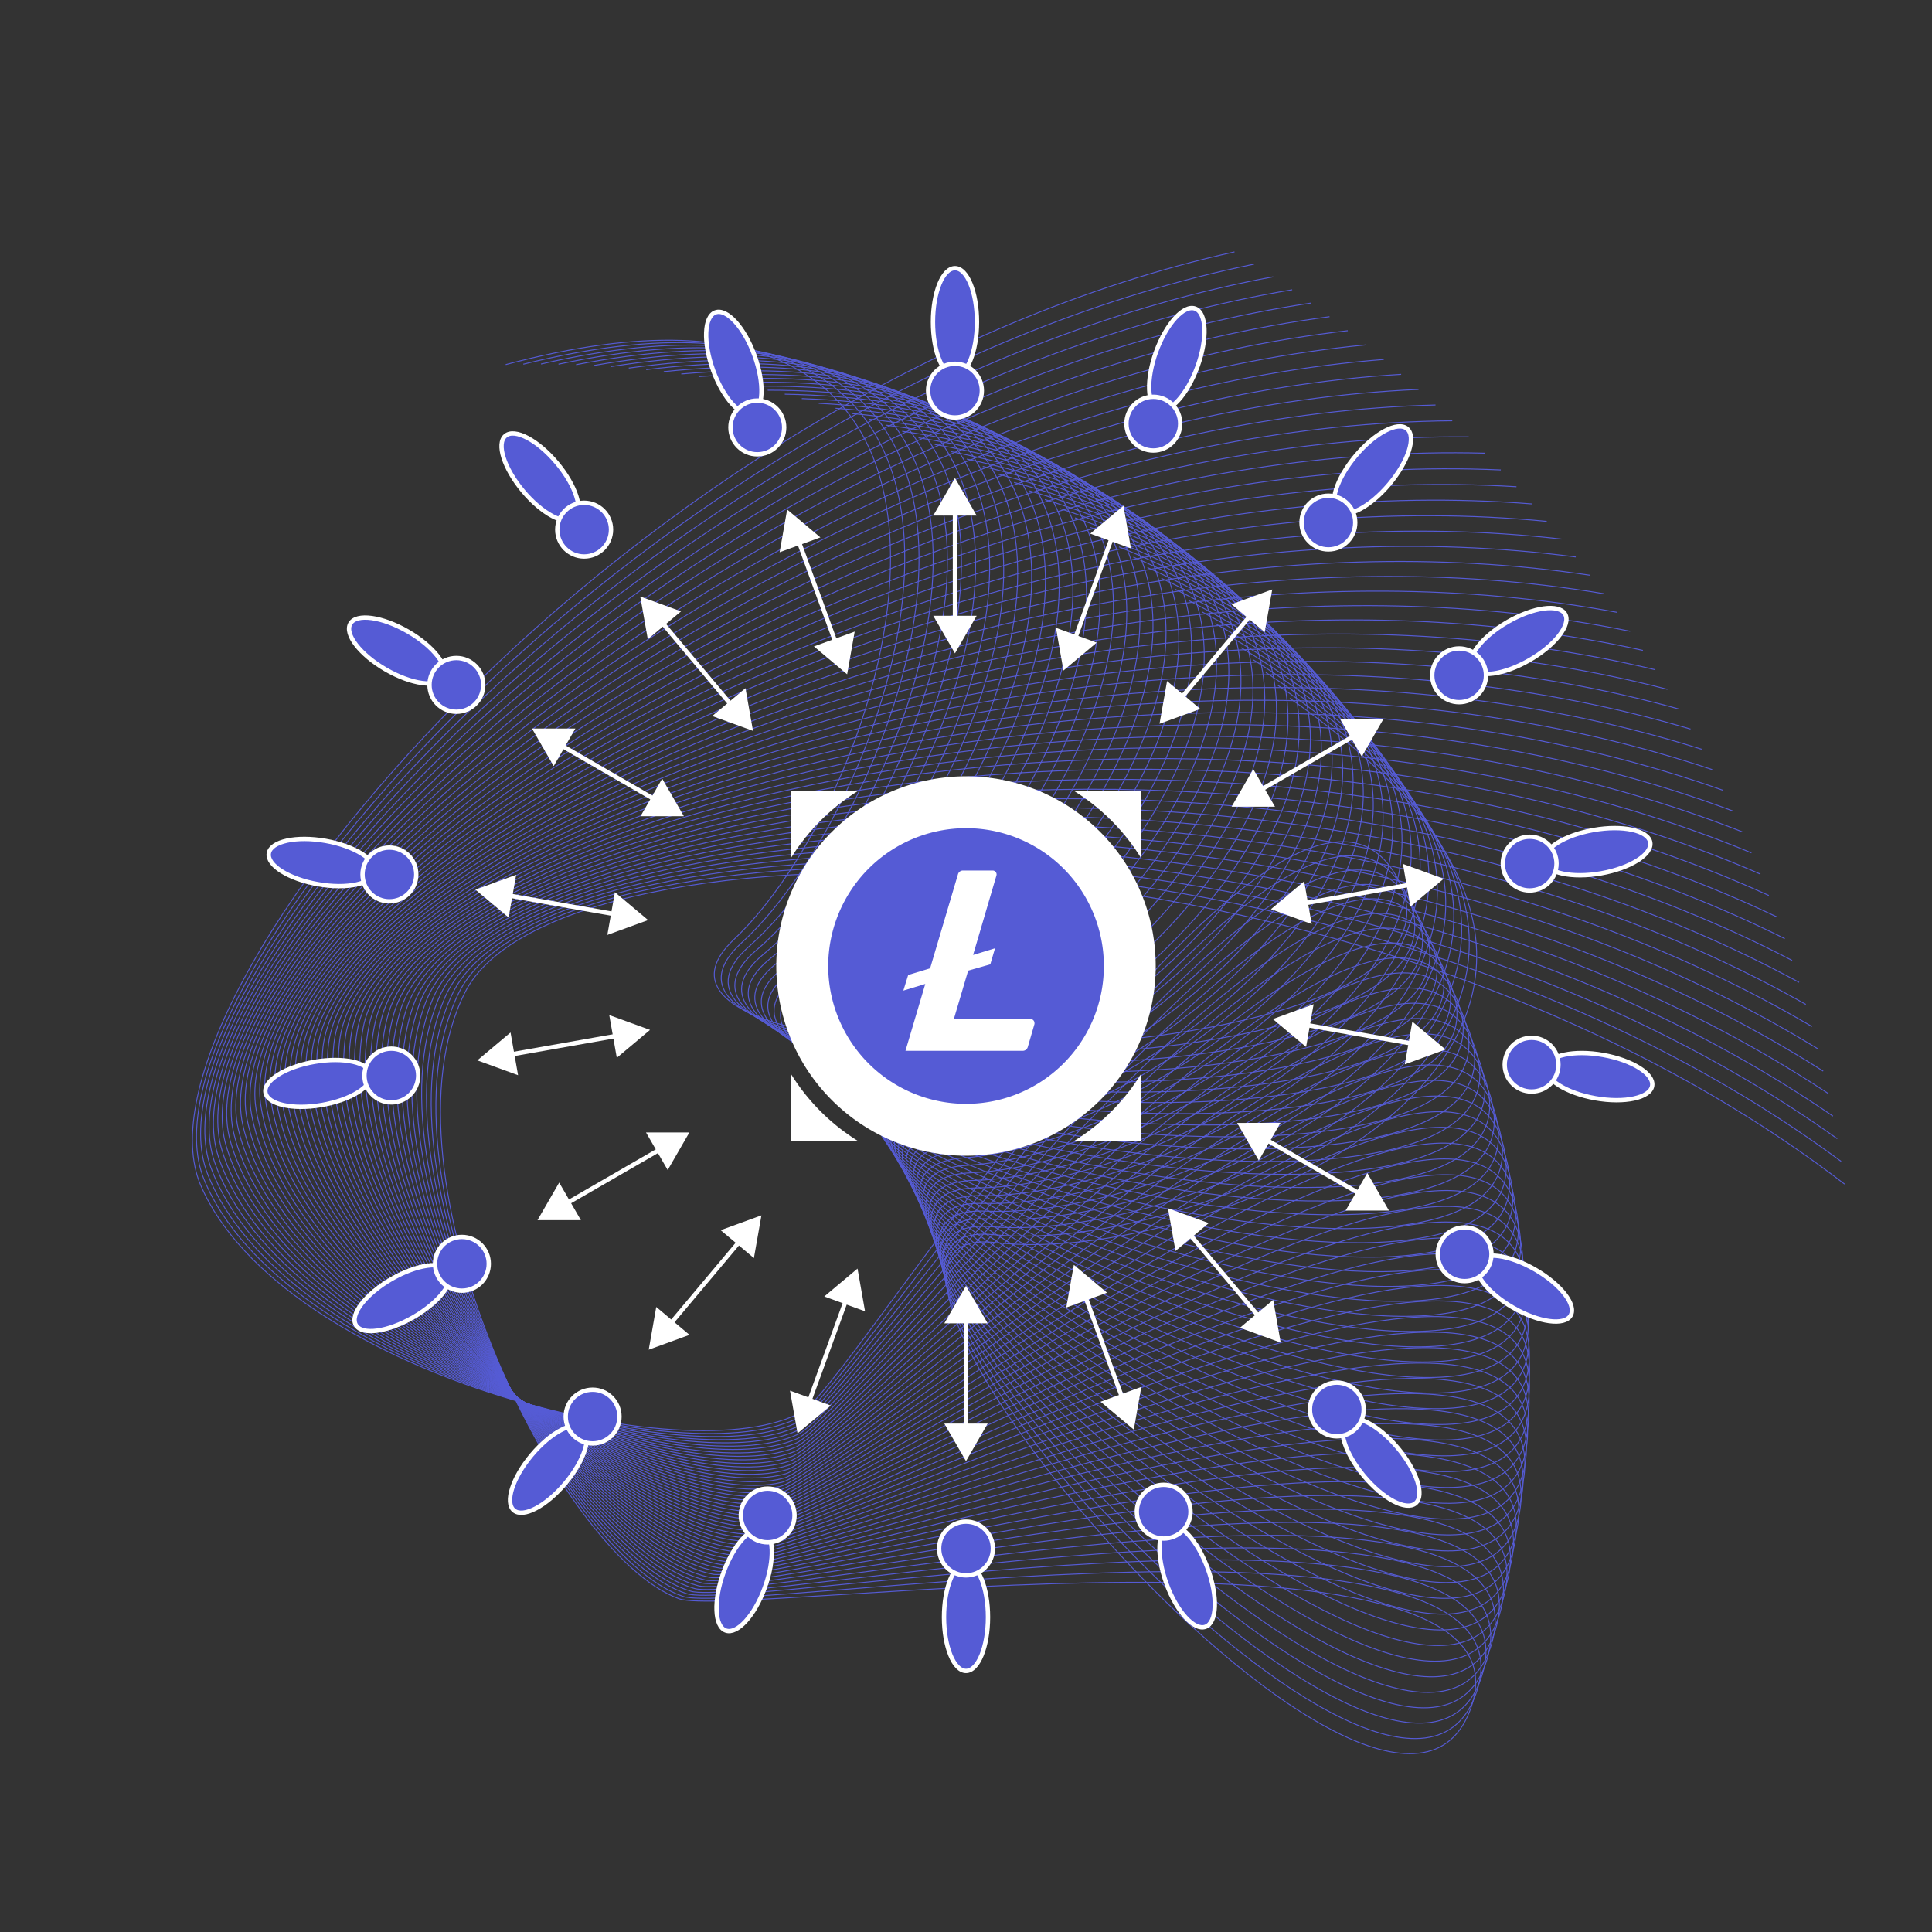 <svg xmlns="http://www.w3.org/2000/svg" width="888" height="888" viewBox="0 0 888 888">
  <rect x="0" y="0" width="888" height="888" fill="#333333" stroke="none"/>
  <title>CrowdFunding copy</title>
  <g>
    <path d="M847.83,544.25C622.2,371,255.63,372.68,213.73,456.1s42.45,258.52,98.35,278.72c25.79,9.32,403.81-46.89,363.13,52.44S353.94,559.07,457.84,571.14s351-98.48,135-250.2" style="fill: none;stroke: #555bd5;stroke-miterlimit: 10;stroke-width: 0.424px"/>
    <path d="M846.23,533.8C617.61,364.52,251.12,372.59,210.68,456.73s47,257.74,103.21,277c25.95,8.87,402.93-53.94,364,46.1S352.68,557.24,456.77,567.5,806,462.9,587.37,315" style="fill: none;stroke: #555bd5;stroke-miterlimit: 10;stroke-width: 0.424px"/>
    <path d="M844.45,523.38c-231.54-165.27-597.83-150.81-636.8-66s51.45,256.88,108,275.12c26.1,8.41,401.94-61,364.75,39.74s-329-216.85-224.79-208.41S803,453.19,581.81,309.1" style="fill: none;stroke: #555bd5;stroke-miterlimit: 10;stroke-width: 0.424px"/>
    <path d="M842.48,513c-234.39-161.2-600.37-140.35-637.84-54.85s55.92,256,112.8,273.19c26.24,8,400.81-68,365.38,33.37S350.05,553.64,454.44,560.25s345.33-116.71,121.7-256.92" style="fill: none;stroke: #555bd5;stroke-miterlimit: 10;stroke-width: 0.424px"/>
    <path d="M840.34,502.63c-237.17-157.08-602.73-129.84-638.71-43.7S262,713.86,319.19,730.11c26.37,7.5,399.56-75,365.9,27S348.69,551.87,453.18,556.67s343.24-122.73,117.2-259" style="fill: none;stroke: #555bd5;stroke-miterlimit: 10;stroke-width: 0.424px"/>
    <path d="M838,492.32C598.14,339.4,233.11,373,198.64,459.77S263.46,713.6,320.91,728.85c26.51,7,398.19-81.91,366.32,20.6S347.3,550.13,451.85,553.1s341-128.7,112.67-261" style="fill: none;stroke: #555bd5;stroke-miterlimit: 10;stroke-width: 0.424px"/>
    <path d="M835.51,482.05C593,333.33,228.62,373.31,195.66,460.66s69.25,252.66,127,266.91c26.63,6.57,396.7-88.85,366.63,14.2S345.88,548.41,450.47,549.56,789.21,414.93,558.56,286.62" style="fill: none;stroke: #555bd5;stroke-miterlimit: 10;stroke-width: 0.424px"/>
    <path d="M832.83,471.82c-245.07-144.46-608.7-98.13-640.12-10.22S266.35,713,324.29,726.26c26.74,6.1,395.09-95.76,366.82,7.8S344.43,546.72,449,546,785.37,405.52,552.51,281.25" style="fill: none;stroke: #555bd5;stroke-miterlimit: 10;stroke-width: 0.424px"/>
    <path d="M830,461.64c-247.54-140.16-610.31-87.49-640.2,1s78,250.09,136.19,262.31c26.84,5.64,393.36-102.63,366.9,1.4S343,545.05,447.51,542.55,781.36,396.18,546.36,276" style="fill: none;stroke: #555bd5;stroke-miterlimit: 10;stroke-width: 0.424px"/>
    <path d="M826.92,451.51C577,315.7,215.17,374.69,186.84,463.64s82.37,248.7,140.74,259.9c26.93,5.17,391.51-109.48,366.87-5s-353-175.13-248.51-179.46,331.24-152.17,94.19-268.24" style="fill: none;stroke: #555bd5;stroke-miterlimit: 10;stroke-width: 0.424px"/>
    <path d="M823.71,441.44c-252.29-131.43-613-66.13-639.78,23.3S270.63,712,329.19,722.14c27,4.7,389.54-116.3,366.72-11.41S339.9,541.8,444.32,535.64,772.85,377.72,533.8,265.8" style="fill: none;stroke: #555bd5;stroke-miterlimit: 10;stroke-width: 0.424px"/>
    <path d="M820.32,431.42c-254.55-127-614.06-55.42-639.27,34.46s91,245.67,149.72,254.84c27.1,4.22,387.45-123.09,366.47-17.81S338.33,540.21,442.63,532.24,768.35,368.6,527.39,260.87" style="fill: none;stroke: #555bd5;stroke-miterlimit: 10;stroke-width: 0.424px"/>
    <path d="M816.75,421.47C560,298.92,201.82,376.77,178.18,467.08s95.28,244,154.15,252.18c27.17,3.75,385.24-129.83,366.1-24.2S336.74,538.65,440.88,528.86s322.82-169.3,80-272.8" style="fill: none;stroke: #555bd5;stroke-miterlimit: 10;stroke-width: 0.424px"/>
    <path d="M813,411.58c-258.83-118-615.62-34-637.69,56.75s99.53,242.34,158.54,249.45c27.22,3.28,382.91-136.53,365.62-30.59S335.12,537.12,439.07,525.51,758.89,350.6,514.31,251.36" style="fill: none;stroke: #555bd5;stroke-miterlimit: 10;stroke-width: 0.424px"/>
    <path d="M809.11,401.75C548.26,288.24,193,378.54,172.51,469.62S276.25,710.19,335.37,716.27c27.28,2.8,380.48-143.19,365-37S333.47,535.62,437.21,522.2s316.71-180.47,70.44-275.43" style="fill: none;stroke: #555bd5;stroke-miterlimit: 10;stroke-width: 0.424px"/>
    <path d="M805,392C542.24,283.06,188.6,379.54,169.71,471S277.63,709.69,336.85,714.74c27.33,2.32,377.92-149.81,364.34-43.33S331.8,534.14,435.29,518.91,748.8,333,500.91,242.3" style="fill: none;stroke: #555bd5;stroke-miterlimit: 10;stroke-width: 0.424px"/>
    <path d="M800.77,382.32c-264.64-104.34-616.55-1.7-633.83,90S279,709.17,338.31,713.18C365.67,715,713.55,556.79,701.83,663.5S330.1,532.7,433.31,515.66,743.53,324.26,494.1,238" style="fill: none;stroke: #555bd5;stroke-miterlimit: 10;stroke-width: 0.424px"/>
    <path d="M796.36,372.71c-266.43-99.7-616.49,9.07-632.17,101.1S280.37,708.62,339.73,711.59c27.39,1.37,372.46-162.91,362.6-56s-374-124.29-271.06-143.12,306.84-196.79,55.94-278.73" style="fill: none;stroke: #555bd5;stroke-miterlimit: 10;stroke-width: 0.424px"/>
    <path d="M791.77,363.18C523.64,268.14,175.53,383,161.46,475.3S281.72,708,341.13,710c27.41.89,369.56-169.38,361.57-62.34S326.63,529.9,429.18,509.27s303.35-202.11,51.06-279.66" style="fill: none;stroke: #555bd5;stroke-miterlimit: 10;stroke-width: 0.424px"/>
    <path d="M787,353.74c-269.75-90.35-615.8,30.57-628.26,123.09S283.07,707.45,342.5,708.35c27.42.41,366.55-175.81,360.42-68.64S324.86,528.54,427,506.13s299.78-207.37,46.18-280.51" style="fill: none;stroke: #555bd5;stroke-miterlimit: 10;stroke-width: 0.424px"/>
    <path d="M782.1,344.38c-271.28-85.63-615.17,41.31-626,134S284.4,706.83,343.84,706.69c27.42-.06,363.42-182.18,359.17-74.92S323.07,527.22,424.83,503,721,290.45,466.1,221.75" style="fill: none;stroke: #555bd5;stroke-miterlimit: 10;stroke-width: 0.424px"/>
    <path d="M777,335.1c-272.73-80.88-614.35,52-623.57,145s132.28,226.13,191.7,225c27.42-.54,360.19-188.5,357.81-81.18S321.25,525.93,422.58,500s292.36-217.72,36.35-282" style="fill: none;stroke: #555bd5;stroke-miterlimit: 10;stroke-width: 0.424px"/>
    <path d="M771.79,325.92c-274.11-76.11-613.36,62.76-621,155.8S287,705.52,346.43,703.3c27.41-1,356.85-194.75,356.34-87.4S319.41,524.67,420.27,497,708.78,274.16,451.7,214.4" style="fill: none;stroke: #555bd5;stroke-miterlimit: 10;stroke-width: 0.424px"/>
    <path d="M766.39,316.83C491,245.52,154.22,390.28,148.25,483.45S288.34,704.83,347.69,701.58c27.38-1.5,353.39-201,354.75-93.61S317.55,523.45,417.91,494s284.58-227.78,26.49-283" style="fill: none;stroke: #555bd5;stroke-miterlimit: 10;stroke-width: 0.424px"/>
    <path d="M760.83,307.83C484.24,241.34,150,392,145.69,485.21s143.94,218.9,203.22,214.62c27.35-2,349.83-207.08,353.07-99.79S315.67,522.25,415.5,491,696.06,258.3,437,207.55" style="fill: none;stroke: #555bd5;stroke-miterlimit: 10;stroke-width: 0.424px"/>
    <path d="M755.12,298.93C477.41,237.28,145.89,393.71,143.17,487s147.73,216.36,206.93,211c27.31-2.45,346.16-213.16,351.27-105.93s-387.6-71-288.34-104,276.46-237.58,16.6-283.8" style="fill: none;stroke: #555bd5;stroke-miterlimit: 10;stroke-width: 0.424px"/>
    <path d="M749.25,290.14c-278.74-56.8-607.48,105.39-608.57,198.74S292.16,702.62,351.26,696.27c27.27-2.93,342.39-219.16,349.37-112s-388.79-64.27-290.11-99S682.79,242.9,422.16,201.21" style="fill: none;stroke: #555bd5;stroke-miterlimit: 10;stroke-width: 0.424px"/>
    <path d="M743.23,281.44c-279.69-51.92-605.55,116-605,209.34S293.41,701.84,352.39,694.47c27.21-3.41,338.51-225.11,347.36-118.13S309.9,518.87,408,482.46s268-247.09,6.68-284.22" style="fill: none;stroke: #555bd5;stroke-miterlimit: 10;stroke-width: 0.424px"/>
    <path d="M737.06,272.86c-280.56-47-603.43,126.53-601.27,219.86S294.65,701,353.49,692.64c27.14-3.88,334.53-231,345.25-124.18s-390.8-50.65-293.39-88.77S669,228,407.07,195.4" style="fill: none;stroke: #555bd5;stroke-miterlimit: 10;stroke-width: 0.424px"/>
    <path d="M730.74,264.38c-281.33-42.13-601.13,137-597.34,230.32S295.87,700.22,354.55,690.79C381.63,686.44,685,454,697.58,560.61S306,516.78,402.69,477,661.9,220.69,399.45,192.7" style="fill: none;stroke: #555bd5;stroke-miterlimit: 10;stroke-width: 0.424px"/>
    <path d="M724.27,256c-282-37.21-598.65,147.52-593.22,240.71s166,202.66,224.53,192.2c27-4.82,326.27-242.51,340.71-136.14S304,515.79,400,474.3s254.7-260.77-8.2-284.18" style="fill: none;stroke: #555bd5;stroke-miterlimit: 10;stroke-width: 0.424px"/>
    <path d="M717.66,247.76c-282.63-32.29-596,157.94-588.93,251S298.27,698.52,356.58,687c26.91-5.29,322-248.17,338.28-142.07S302,514.84,397.23,471.67s250.11-265.17-13.16-284" style="fill: none;stroke: #555bd5;stroke-miterlimit: 10;stroke-width: 0.424px"/>
    <path d="M710.91,239.63C427.75,212.27,117.77,407.94,126.44,500.89s173,196.74,231.11,184.25c26.81-5.76,317.6-253.76,335.75-147.95S299.92,513.92,394.43,469.1s245.45-269.5-18.11-283.72" style="fill: none;stroke: #555bd5;stroke-miterlimit: 10;stroke-width: 0.424px"/>
    <path d="M704,231.61C420.42,209.2,113.9,410.25,124.2,503S300.6,696.73,358.48,683.22C385.19,677,671.61,424,691.6,529.43s-393.73-16.4-300-62.86,240.7-273.74-23.07-283.36" style="fill: none;stroke: #555bd5;stroke-miterlimit: 10;stroke-width: 0.424px"/>
    <path d="M697,223.72C413,206.26,110.08,412.63,122,505.22S301.75,695.8,359.38,681.29C386,674.6,667.94,416.61,689.76,521.71s-393.95-9.53-301.06-57.62,235.89-277.9-28-282.91" style="fill: none;stroke: #555bd5;stroke-miterlimit: 10;stroke-width: 0.424px"/>
    <path d="M689.81,216c-284.2-12.5-583.52,199.12-570,291.49s183.05,187.42,240.43,171.9c26.47-7.16,303.89-270,327.54-165.32s-394-2.65-302-52.36,231-282-32.94-282.37" style="fill: none;stroke: #555bd5;stroke-miterlimit: 10;stroke-width: 0.424px"/>
    <path d="M682.5,208.3c-284.37-7.53-579.95,209.28-564.81,301.4S304,693.89,361.08,677.38c26.35-7.62,299.13-275.29,324.61-171s-394,4.22-302.89-47.08,226.05-286-37.86-281.76" style="fill: none;stroke: #555bd5;stroke-miterlimit: 10;stroke-width: 0.424px"/>
    <path d="M675.06,200.79C390.6,198.22,98.85,420.16,115.59,512S305.08,692.91,361.88,675.4c26.21-8.08,294.28-280.47,321.57-176.65S289.55,509.85,379.79,457,600.81,167.1,337,175.91" style="fill: none;stroke: #555bd5;stroke-miterlimit: 10;stroke-width: 0.424px"/>
    <path d="M667.5,193.4C383,195.8,95.2,422.8,113.54,514.33s192.62,177.58,249.1,159.08C388.7,664.88,652,387.85,681.08,491.17s-393.65,18-304.34-36.47S592.67,161,329.07,174.43" style="fill: none;stroke: #555bd5;stroke-miterlimit: 10;stroke-width: 0.424px"/>
    <path d="M659.8,186.15C375.42,193.51,91.6,425.5,111.53,516.7S307.22,690.89,363.37,671.41c25.91-9,284.31-290.57,315.21-187.77S285.3,508.48,373.65,452.48s210.77-297.4-52.56-279.39" style="fill: none;stroke: #555bd5;stroke-miterlimit: 10;stroke-width: 0.424px"/>
    <path d="M652,179C367.77,191.36,88,428.26,109.56,519.1s198.7,170.75,254.5,150.29C389.81,660,643.26,373.9,676,476.15s-392.78,31.7-305.43-25.83,205.55-301-57.43-278.44" style="fill: none;stroke: #555bd5;stroke-miterlimit: 10;stroke-width: 0.424px"/>
    <path d="M644,172.06c-283.94,17.28-559.5,259-536.39,349.48S309.28,688.79,364.72,667.36c25.58-9.88,274-300.31,308.47-198.65S281,507.26,367.35,448.21s200.27-304.58-62.27-277.39" style="fill: none;stroke: #555bd5;stroke-miterlimit: 10;stroke-width: 0.424px"/>
    <path d="M636,165.22C352.37,187.45,81.07,434,105.75,524S310.29,687.72,365.34,665.32c25.41-10.33,268.72-305.05,305-204s-391.44,45.39-306.15-15.16S559.07,138.13,297,169.9" style="fill: none;stroke: #555bd5;stroke-miterlimit: 10;stroke-width: 0.424px"/>
    <path d="M627.79,158.52c-283.17,27.18-550.13,278.4-523.88,368s207.36,160.11,262,136.76C391.15,652.5,629.28,353.58,667.28,454s-390.59,52.22-306.37-9.81,189.51-311.38-71.92-275" style="fill: none;stroke: #555bd5;stroke-miterlimit: 10;stroke-width: 0.424px"/>
    <path d="M619.49,152C336.84,184.08,74.31,439.93,102.12,529S312.24,685.51,366.48,661.21C391.51,650,624.39,347,664.13,446.69s-389.62,59-306.49-4.47,184.05-314.64-76.71-273.75" style="fill: none;stroke: #555bd5;stroke-miterlimit: 10;stroke-width: 0.424px"/>
    <path d="M611.08,145.56C329,182.61,71,443,100.37,531.61S313.19,684.39,367,659.15c24.82-11.65,252.38-318.7,293.86-219.69s-388.53,65.81-306.53.88S532.86,122.54,272.86,168" style="fill: none;stroke: #555bd5;stroke-miterlimit: 10;stroke-width: 0.424px"/>
    <path d="M602.56,139.3c-281.36,42-534.8,306.81-503.9,394.9s215.45,149,268.81,122.87C392.09,645,614.26,334,657.45,432.28S270.13,504.87,351,438.52s173-320.87-86.21-270.91" style="fill: none;stroke: #555bd5;stroke-miterlimit: 10;stroke-width: 0.424px"/>
    <path d="M593.93,133.19C313.34,180.06,64.56,449.29,97,536.83S315,682.09,367.92,655c24.4-12.5,241.1-327.31,286-229.81s-386,79.34-306.31,11.58S515,112.91,256.7,167.39" style="fill: none;stroke: #555bd5;stroke-miterlimit: 10;stroke-width: 0.424px"/>
    <path d="M585.19,127.23C305.47,179,61.43,452.52,95.38,539.48S315.91,680.91,368.32,652.89c24.19-12.93,235.36-331.47,282-234.77s-384.55,86.06-306.06,16.93,161.66-326.72-95.61-267.73" style="fill: none;stroke: #555bd5;stroke-miterlimit: 10;stroke-width: 0.424px"/>
    <path d="M576.35,121.43c-278.78,56.63-518,334.38-482.54,420.73s223,137.56,274.88,108.63c24-13.35,229.54-335.53,277.82-239.65s-383,92.75-305.72,22.26,155.93-329.48-100.27-266" style="fill: none;stroke: #555bd5;stroke-miterlimit: 10;stroke-width: 0.424px"/>
    <path d="M567.41,115.78C289.67,177.27,55.32,459.15,92.29,544.87S317.62,678.52,369,648.68c23.72-13.76,223.65-339.48,273.6-244.46s-381.32,99.43-305.28,27.6S487.49,99.66,232.44,167.58" style="fill: none;stroke: #555bd5;stroke-miterlimit: 10;stroke-width: 0.424px"/>
  </g>
  <g>
    <path d="M444,356.81A87.19,87.19,0,1,0,531.19,444h0A87.19,87.19,0,0,0,444,356.81Z" style="fill: #fff"/>
    <path d="M394.65,363.38H363.39v31.26A95.4,95.4,0,0,1,394.65,363.38Z" style="fill: #fff"/>
    <path d="M524.62,394.64V363.38H493.38A95.34,95.34,0,0,1,524.62,394.64Z" style="fill: #fff"/>
    <path d="M363.39,493.36v31.25h31.26A95.47,95.47,0,0,1,363.39,493.36Z" style="fill: #fff"/>
    <path d="M493.38,524.61h31.24V493.36A95.31,95.31,0,0,1,493.38,524.61Z" style="fill: #fff"/>
    <path d="M444,380.65A63.35,63.35,0,1,1,380.67,444h0A63.44,63.44,0,0,1,444,380.65" style="fill: #555bd5"/>
    <path d="M445,446.12l-6.58,22.24h35.25a1.83,1.83,0,0,1,1.8,1.81,2.09,2.09,0,0,1,0,.5l-3.07,10.56a2.41,2.41,0,0,1-2.32,1.75h-53.9l9.1-30.73L415.2,455.3l2.23-7.18,10.08-3.06,12.79-43.18a2.38,2.38,0,0,1,2.3-1.77h13.64a1.82,1.82,0,0,1,1.82,1.8,2.08,2.08,0,0,1-.07.5l-10.73,36.52,10.08-3.07-2.17,7.37Z" style="fill: #fff"/>
  </g>
  <g>
    <g>
      <ellipse cx="342.04" cy="726.21" rx="24.71" ry="10.11" transform="translate(-457.36 799.25) rotate(-70)" style="fill: #555bd5;stroke: #fff;stroke-miterlimit: 10;stroke-width: 2px"/>
      <circle cx="352.84" cy="696.55" r="12.35" style="fill: #555bd5;stroke: #fff;stroke-miterlimit: 10;stroke-width: 2px"/>
      <g>
        <line x1="389.23" y1="596.57" x2="371.48" y2="645.35" style="fill: none;stroke: #fff;stroke-miterlimit: 10;stroke-width: 2px"/>
        <polygon points="378.86 595.9 394.14 583.08 397.6 602.72 378.86 595.9" style="fill: #fff"/>
        <polygon points="363.1 639.19 366.57 658.83 381.84 646.02 363.1 639.19" style="fill: #fff"/>
      </g>
    </g>
    <g>
      <ellipse cx="252.08" cy="675.29" rx="24.71" ry="10.11" transform="translate(-427.25 434.32) rotate(-50)" style="fill: #555bd5;stroke: #fff;stroke-miterlimit: 10;stroke-width: 2px"/>
      <circle cx="272.37" cy="651.1" r="12.35" style="fill: #555bd5;stroke: #fff;stroke-miterlimit: 10;stroke-width: 2px"/>
      <g>
        <line x1="340.76" y1="569.6" x2="307.39" y2="609.36" style="fill: none;stroke: #fff;stroke-miterlimit: 10;stroke-width: 2px"/>
        <polygon points="331.24 565.43 349.98 558.61 346.52 578.25 331.24 565.43" style="fill: #fff"/>
        <polygon points="301.63 600.72 298.17 620.36 316.91 613.54 301.63 600.72" style="fill: #fff"/>
      </g>
    </g>
    <g>
      <ellipse cx="184.96" cy="596.66" rx="24.71" ry="10.11" transform="translate(-273.55 172.42) rotate(-30)" style="fill: #555bd5;stroke: #fff;stroke-miterlimit: 10;stroke-width: 2px"/>
      <circle cx="212.3" cy="580.88" r="12.35" style="fill: #555bd5;stroke: #fff;stroke-miterlimit: 10;stroke-width: 2px"/>
      <g>
        <line x1="304.43" y1="527.68" x2="259.48" y2="553.64" style="fill: none;stroke: #fff;stroke-miterlimit: 10;stroke-width: 2px"/>
        <polygon points="296.92 520.5 316.86 520.5 306.89 537.78 296.92 520.5" style="fill: #fff"/>
        <polygon points="257.02 543.54 247.05 560.81 266.99 560.81 257.02 543.54" style="fill: #fff"/>
      </g>
    </g>
    <g>
      <ellipse cx="148.77" cy="499.82" rx="24.71" ry="10.11" transform="matrix(0.98, -0.17, 0.17, 0.98, -84.53, 33.43)" style="fill: #555bd5;stroke: #fff;stroke-miterlimit: 10;stroke-width: 2px"/>
      <circle cx="179.86" cy="494.34" r="12.35" style="fill: #555bd5;stroke: #fff;stroke-miterlimit: 10;stroke-width: 2px"/>
      <g>
        <line x1="284.64" y1="475.87" x2="233.52" y2="484.88" style="fill: none;stroke: #fff;stroke-miterlimit: 10;stroke-width: 2px"/>
        <polygon points="280.03 466.55 298.77 473.37 283.5 486.19 280.03 466.55" style="fill: #fff"/>
        <polygon points="234.66 474.55 219.38 487.37 238.12 494.19 234.66 474.55" style="fill: #fff"/>
      </g>
    </g>
    <g>
      <ellipse cx="147.89" cy="396.45" rx="10.11" ry="24.71" transform="translate(-268.21 473.25) rotate(-80)" style="fill: #555bd5;stroke: #fff;stroke-miterlimit: 10;stroke-width: 2px"/>
      <circle cx="178.98" cy="401.93" r="12.35" style="fill: #555bd5;stroke: #fff;stroke-miterlimit: 10;stroke-width: 2px"/>
      <g>
        <line x1="283.76" y1="420.4" x2="232.64" y2="411.39" style="fill: none;stroke: #fff;stroke-miterlimit: 10;stroke-width: 2px"/>
        <polygon points="282.62 410.08 297.89 422.9 279.15 429.72 282.62 410.08" style="fill: #fff"/>
        <polygon points="237.24 402.08 218.5 408.9 233.78 421.72 237.24 402.08" style="fill: #fff"/>
      </g>
    </g>
    <g>
      <ellipse cx="182.42" cy="299.01" rx="10.11" ry="24.71" transform="translate(-167.74 307.48) rotate(-60)" style="fill: #555bd5;stroke: #fff;stroke-miterlimit: 10;stroke-width: 2px"/>
      <circle cx="209.76" cy="314.79" r="12.35" style="fill: #555bd5;stroke: #fff;stroke-miterlimit: 10;stroke-width: 2px"/>
      <g>
        <line x1="301.9" y1="367.99" x2="256.95" y2="342.03" style="fill: none;stroke: #fff;stroke-miterlimit: 10;stroke-width: 2px"/>
        <polygon points="304.36 357.89 314.33 375.16 294.39 375.17 304.36 357.89" style="fill: #fff"/>
        <polygon points="264.46 334.86 244.52 334.86 254.49 352.13 264.46 334.86" style="fill: #fff"/>
      </g>
    </g>
    <g>
      <ellipse cx="248.19" cy="219.25" rx="10.11" ry="24.71" transform="translate(-82.87 210.83) rotate(-40)" style="fill: #555bd5;stroke: #fff;stroke-miterlimit: 10;stroke-width: 2px"/>
      <circle cx="268.49" cy="243.43" r="12.35" style="fill: #555bd5;stroke: #fff;stroke-miterlimit: 10;stroke-width: 2px"/>
      <g>
        <line x1="336.87" y1="324.94" x2="303.51" y2="285.17" style="fill: none;stroke: #fff;stroke-miterlimit: 10;stroke-width: 2px"/>
        <polygon points="342.64 316.29 346.1 335.93 327.36 329.11 342.64 316.29" style="fill: #fff"/>
        <polygon points="313.02 281 294.28 274.18 297.75 293.82 313.02 281" style="fill: #fff"/>
      </g>
    </g>
    <g>
      <ellipse cx="337.28" cy="166.8" rx="10.11" ry="24.71" transform="translate(-36.71 125.42) rotate(-20)" style="fill: #555bd5;stroke: #fff;stroke-miterlimit: 10;stroke-width: 2px"/>
      <circle cx="348.08" cy="196.47" r="12.35" style="fill: #555bd5;stroke: #fff;stroke-miterlimit: 10;stroke-width: 2px"/>
      <g>
        <line x1="384.46" y1="296.44" x2="366.71" y2="247.67" style="fill: none;stroke: #fff;stroke-miterlimit: 10;stroke-width: 2px"/>
        <polygon points="392.84 290.29 389.37 309.93 374.1 297.11 392.84 290.29" style="fill: #fff"/>
        <polygon points="377.08 247 361.8 234.18 358.34 253.82 377.08 247" style="fill: #fff"/>
      </g>
    </g>
    <g>
      <ellipse cx="438.93" cy="147.98" rx="10.11" ry="24.71" style="fill: #555bd5;stroke: #fff;stroke-miterlimit: 10;stroke-width: 2px"/>
      <circle cx="438.93" cy="179.55" r="12.35" style="fill: #555bd5;stroke: #fff;stroke-miterlimit: 10;stroke-width: 2px"/>
      <g>
        <line x1="438.93" y1="285.95" x2="438.93" y2="234.04" style="fill: none;stroke: #fff;stroke-miterlimit: 10;stroke-width: 2px"/>
        <polygon points="448.9 283.03 438.93 300.3 428.96 283.03 448.9 283.03" style="fill: #fff"/>
        <polygon points="448.9 236.96 438.93 219.69 428.96 236.96 448.9 236.96" style="fill: #fff"/>
      </g>
    </g>
    <g>
      <ellipse cx="540.89" cy="165.07" rx="24.71" ry="10.11" transform="translate(200.78 616.88) rotate(-70)" style="fill: #555bd5;stroke: #fff;stroke-miterlimit: 10;stroke-width: 2px"/>
      <circle cx="530.09" cy="194.73" r="12.35" style="fill: #555bd5;stroke: #fff;stroke-miterlimit: 10;stroke-width: 2px"/>
      <g>
        <line x1="493.7" y1="294.71" x2="511.46" y2="245.93" style="fill: none;stroke: #fff;stroke-miterlimit: 10;stroke-width: 2px"/>
        <polygon points="504.07 295.38 488.79 308.2 485.33 288.56 504.07 295.38" style="fill: #fff"/>
        <polygon points="519.83 252.08 516.37 232.44 501.09 245.26 519.83 252.08" style="fill: #fff"/>
      </g>
    </g>
    <g>
      <ellipse cx="630.85" cy="215.99" rx="24.71" ry="10.11" transform="translate(59.89 560.42) rotate(-50)" style="fill: #555bd5;stroke: #fff;stroke-miterlimit: 10;stroke-width: 2px"/>
      <circle cx="610.56" cy="240.18" r="12.35" style="fill: #555bd5;stroke: #fff;stroke-miterlimit: 10;stroke-width: 2px"/>
      <g>
        <line x1="542.17" y1="321.68" x2="575.54" y2="281.91" style="fill: none;stroke: #fff;stroke-miterlimit: 10;stroke-width: 2px"/>
        <polygon points="551.69 325.85 532.95 332.67 536.41 313.03 551.69 325.85" style="fill: #fff"/>
        <polygon points="581.3 290.56 584.76 270.92 566.02 277.74 581.3 290.56" style="fill: #fff"/>
      </g>
    </g>
    <g>
      <ellipse cx="697.98" cy="294.62" rx="24.71" ry="10.11" transform="translate(-53.8 388.46) rotate(-30)" style="fill: #555bd5;stroke: #fff;stroke-miterlimit: 10;stroke-width: 2px"/>
      <circle cx="670.64" cy="310.4" r="12.35" style="fill: #555bd5;stroke: #fff;stroke-miterlimit: 10;stroke-width: 2px"/>
      <g>
        <line x1="578.5" y1="363.6" x2="623.45" y2="337.64" style="fill: none;stroke: #fff;stroke-miterlimit: 10;stroke-width: 2px"/>
        <polygon points="586.01 370.77 566.07 370.77 576.04 353.5 586.01 370.77" style="fill: #fff"/>
        <polygon points="625.91 347.74 635.88 330.47 615.94 330.46 625.91 347.74" style="fill: #fff"/>
      </g>
    </g>
    <g>
      <ellipse cx="734.16" cy="391.46" rx="24.71" ry="10.11" transform="translate(-56.82 133.43) rotate(-10)" style="fill: #555bd5;stroke: #fff;stroke-miterlimit: 10;stroke-width: 2px"/>
      <circle cx="703.07" cy="396.94" r="12.35" style="fill: #555bd5;stroke: #fff;stroke-miterlimit: 10;stroke-width: 2px"/>
      <g>
        <line x1="598.29" y1="415.41" x2="649.41" y2="406.4" style="fill: none;stroke: #fff;stroke-miterlimit: 10;stroke-width: 2px"/>
        <polygon points="602.9 424.73 584.16 417.9 599.43 405.08 602.9 424.73" style="fill: #fff"/>
        <polygon points="648.27 416.73 663.55 403.91 644.81 397.08 648.27 416.73" style="fill: #fff"/>
      </g>
    </g>
    <g>
      <ellipse cx="735.04" cy="494.83" rx="10.11" ry="24.71" transform="translate(120.09 1132.78) rotate(-80)" style="fill: #555bd5;stroke: #fff;stroke-miterlimit: 10;stroke-width: 2px"/>
      <circle cx="703.95" cy="489.35" r="12.35" style="fill: #555bd5;stroke: #fff;stroke-miterlimit: 10;stroke-width: 2px"/>
      <g>
        <line x1="599.17" y1="470.87" x2="650.29" y2="479.89" style="fill: none;stroke: #fff;stroke-miterlimit: 10;stroke-width: 2px"/>
        <polygon points="600.32 481.2 585.04 468.38 603.78 461.56 600.32 481.2" style="fill: #fff"/>
        <polygon points="645.69 489.2 664.43 482.38 649.15 469.56 645.69 489.2" style="fill: #fff"/>
      </g>
    </g>
    <g>
      <ellipse cx="700.51" cy="592.27" rx="10.11" ry="24.71" transform="translate(-162.67 902.8) rotate(-60)" style="fill: #555bd5;stroke: #fff;stroke-miterlimit: 10;stroke-width: 2px"/>
      <circle cx="673.17" cy="576.49" r="12.35" style="fill: #555bd5;stroke: #fff;stroke-miterlimit: 10;stroke-width: 2px"/>
      <g>
        <line x1="581.03" y1="523.29" x2="625.99" y2="549.25" style="fill: none;stroke: #fff;stroke-miterlimit: 10;stroke-width: 2px"/>
        <polygon points="578.57 533.39 568.6 516.12 588.54 516.11 578.57 533.39" style="fill: #fff"/>
        <polygon points="618.47 556.42 638.41 556.42 628.45 539.15 618.47 556.42" style="fill: #fff"/>
      </g>
    </g>
    <g>
      <ellipse cx="634.74" cy="672.03" rx="10.11" ry="24.71" transform="translate(-283.47 565.23) rotate(-40)" style="fill: #555bd5;stroke: #fff;stroke-miterlimit: 10;stroke-width: 2px"/>
      <circle cx="614.44" cy="647.84" r="12.35" style="fill: #555bd5;stroke: #fff;stroke-miterlimit: 10;stroke-width: 2px"/>
      <g>
        <line x1="546.06" y1="566.34" x2="579.42" y2="606.11" style="fill: none;stroke: #fff;stroke-miterlimit: 10;stroke-width: 2px"/>
        <polygon points="540.29 574.99 536.83 555.35 555.57 562.17 540.29 574.99" style="fill: #fff"/>
        <polygon points="569.91 610.28 588.65 617.1 585.19 597.46 569.91 610.28" style="fill: #fff"/>
      </g>
    </g>
    <g>
      <ellipse cx="545.65" cy="724.48" rx="10.11" ry="24.71" transform="translate(-214.88 230.32) rotate(-20)" style="fill: #555bd5;stroke: #fff;stroke-miterlimit: 10;stroke-width: 2px"/>
      <circle cx="534.85" cy="694.81" r="12.35" style="fill: #555bd5;stroke: #fff;stroke-miterlimit: 10;stroke-width: 2px"/>
      <g>
        <line x1="498.47" y1="594.84" x2="516.22" y2="643.61" style="fill: none;stroke: #fff;stroke-miterlimit: 10;stroke-width: 2px"/>
        <polygon points="490.09 600.99 493.56 581.35 508.83 594.17 490.09 600.99" style="fill: #fff"/>
        <polygon points="505.85 644.28 521.13 657.1 524.59 637.46 505.85 644.28" style="fill: #fff"/>
      </g>
    </g>
    <g>
      <ellipse cx="444" cy="743.29" rx="10.11" ry="24.71" style="fill: #555bd5;stroke: #fff;stroke-miterlimit: 10;stroke-width: 2px"/>
      <circle cx="444" cy="711.73" r="12.35" style="fill: #555bd5;stroke: #fff;stroke-miterlimit: 10;stroke-width: 2px"/>
      <g>
        <line x1="444" y1="605.33" x2="444" y2="657.24" style="fill: none;stroke: #fff;stroke-miterlimit: 10;stroke-width: 2px"/>
        <polygon points="434.03 608.25 444 590.98 453.97 608.25 434.03 608.25" style="fill: #fff"/>
        <polygon points="434.03 654.32 444 671.59 453.97 654.32 434.03 654.32" style="fill: #fff"/>
      </g>
    </g>
  </g>
</svg>
